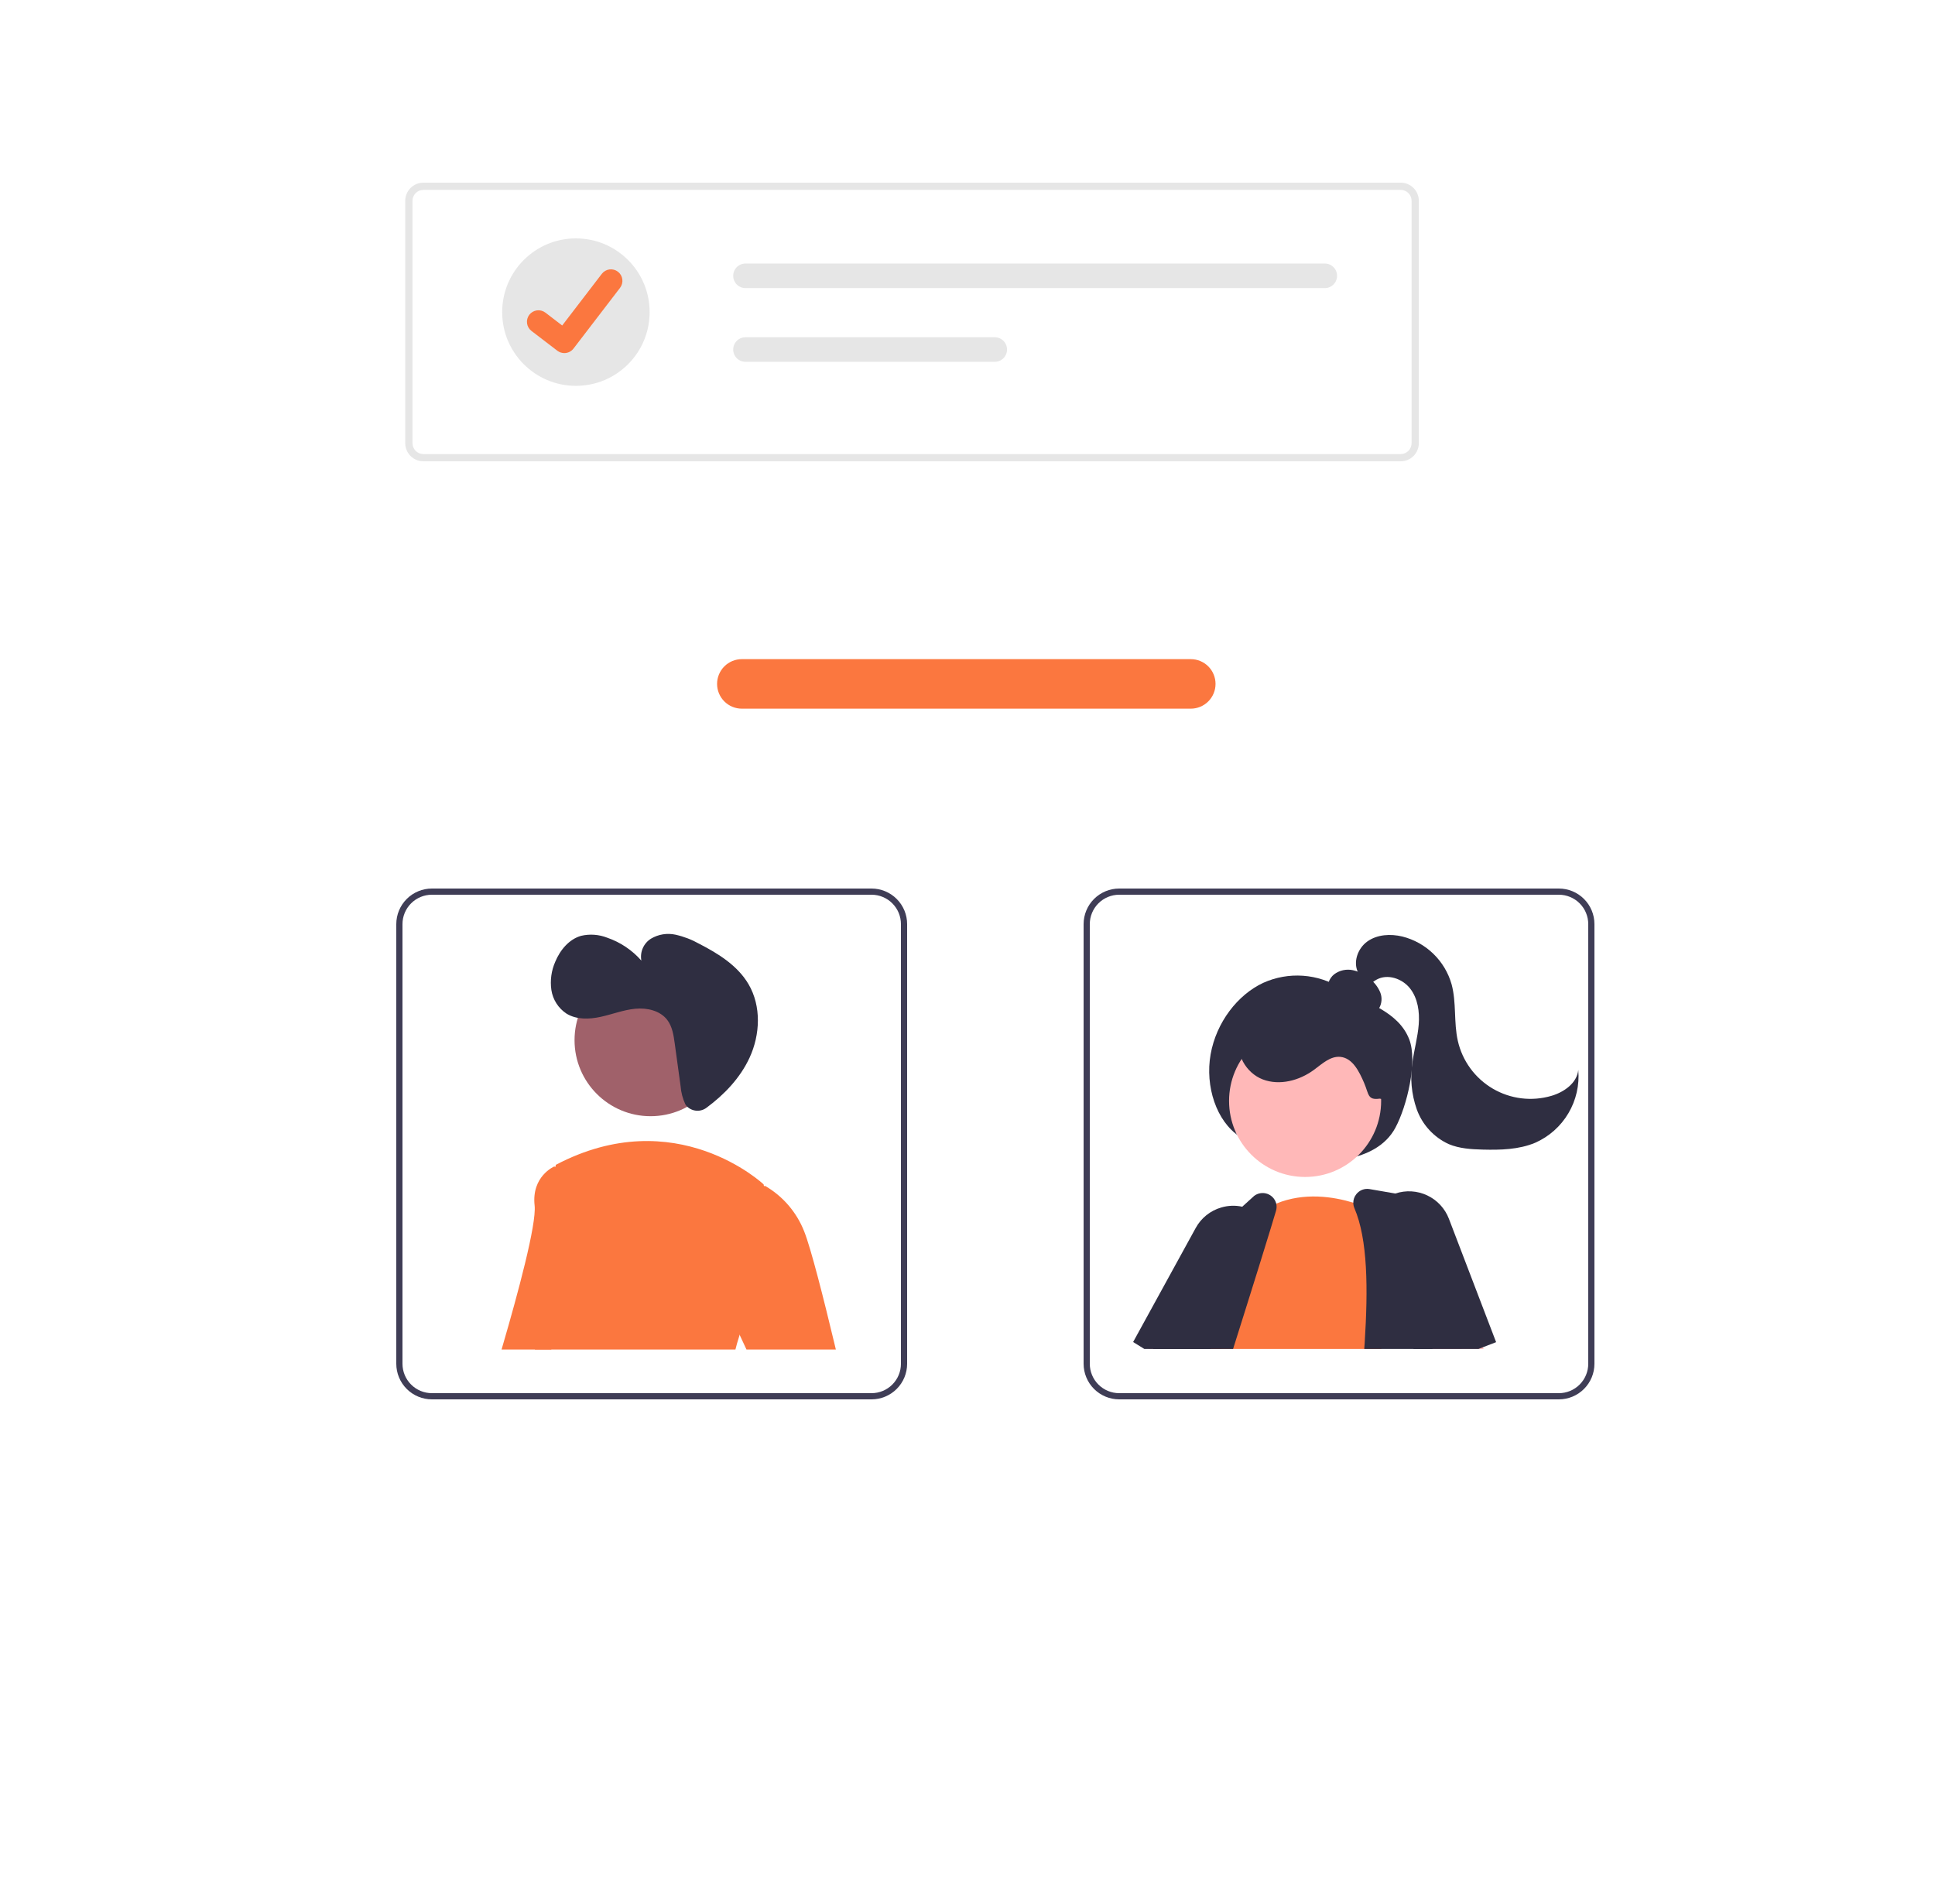 <svg width="625" height="615" viewBox="0 0 625 615" fill="none" xmlns="http://www.w3.org/2000/svg">
<g clip-path="url(#clip0_816_10681)">
<path d="M400.391 367.094C392.912 362.226 389.192 350.911 391.024 340.563C392.857 330.215 399.758 321.302 408.032 317.458C412.056 315.644 416.469 314.859 420.872 315.172C425.275 315.485 429.532 316.887 433.259 319.252C440.846 323.891 451.577 326.432 455.18 335.714C457.948 342.847 454.437 357.332 450.71 364.26C447.489 370.248 441.369 372.987 435.619 374.177C429.257 375.475 422.691 375.391 416.365 373.931C410.039 372.471 404.1 369.67 398.95 365.716L400.391 367.094Z" fill="#2F2E41"/>
<path d="M396.49 422.054L390.51 432.364L389.72 433.724L388.57 435.724H370.94L372.13 433.724L375.21 428.534L382.39 416.414L390.52 419.664L396.49 422.054Z" fill="#FFB8B8"/>
<path d="M369.62 435.724L366.4 433.724L366 433.474L386.21 396.644C387.079 395.05 388.256 393.644 389.672 392.507C391.088 391.371 392.715 390.527 394.46 390.024C396.662 389.368 398.995 389.282 401.24 389.774C402.55 390.05 403.811 390.522 404.98 391.174C405.461 391.438 405.926 391.731 406.37 392.054C408.079 393.252 409.483 394.834 410.47 396.674C411.644 398.827 412.225 401.254 412.151 403.706C412.077 406.157 411.352 408.545 410.05 410.624L402.26 423.074L395.6 433.724L394.35 435.724H369.62Z" fill="#2F2E41"/>
<path d="M421.544 380.165C435.109 380.165 446.105 369.169 446.105 355.604C446.105 342.039 435.109 331.043 421.544 331.043C407.979 331.043 396.983 342.039 396.983 355.604C396.983 369.169 407.979 380.165 421.544 380.165Z" fill="#FFB8B8"/>
<path d="M446.2 435.724H390.99L391.24 435.014C391.1 434.584 390.97 434.154 390.85 433.724C390.72 433.274 390.61 432.814 390.51 432.364C389.613 428.178 389.616 423.849 390.52 419.664C393.57 404.684 405.74 392.514 405.74 392.514C405.95 392.354 406.16 392.204 406.37 392.054C408.18 390.728 410.145 389.627 412.22 388.774C421.26 385.024 430.74 386.534 437.11 388.474C439.328 389.145 441.497 389.97 443.6 390.944C444.34 391.294 444.74 391.514 444.74 391.514L445.37 410.724L446.13 433.724L446.2 435.724Z" fill="#FB773F"/>
<path d="M471.74 433.724L467.52 412.264L463.26 390.624C463.083 389.731 462.639 388.912 461.987 388.274C461.336 387.637 460.507 387.212 459.61 387.054L450.69 385.514L442.39 384.084C441.589 383.94 440.765 384.018 440.005 384.308C439.245 384.599 438.58 385.092 438.08 385.734C437.456 386.512 437.114 387.478 437.11 388.474C437.11 389.09 437.236 389.699 437.48 390.264C441.81 400.364 441.89 416.354 440.79 433.724C440.74 434.384 440.7 435.054 440.65 435.724H472.14L471.74 433.724Z" fill="#2F2E41"/>
<path d="M412.22 388.774C412.037 388.046 411.675 387.375 411.168 386.822C410.66 386.269 410.024 385.85 409.314 385.604C408.605 385.359 407.846 385.293 407.105 385.413C406.364 385.533 405.665 385.836 405.07 386.294L401.24 389.774L385.56 404.054C385.071 404.492 384.688 405.036 384.44 405.644C382.67 409.874 379.22 418.224 375.21 428.534C374.56 430.214 373.89 431.944 373.2 433.724C372.96 434.384 372.7 435.054 372.44 435.724H398.28C398.49 435.054 398.7 434.384 398.91 433.724C400.06 430.094 401.18 426.534 402.26 423.074C405.42 413.024 408.27 403.894 410.47 396.674C411.08 394.674 411.637 392.827 412.14 391.134C412.375 390.368 412.403 389.554 412.22 388.774Z" fill="#2F2E41"/>
<path d="M477.54 435.725H479.21L478.98 435.165L478.37 433.725L468.96 411.395L467.52 412.265L455.96 419.255L461.89 433.725L462.71 435.725H472.14H477.54Z" fill="#FFB8B8"/>
<path d="M468 393.684C466.727 390.351 464.214 387.64 460.988 386.117C457.762 384.594 454.072 384.378 450.69 385.514C450.258 385.657 449.834 385.824 449.42 386.014C447.051 387.07 445.032 388.781 443.6 390.944C443.016 391.807 442.536 392.737 442.17 393.714C441.521 395.409 441.214 397.215 441.268 399.03C441.321 400.844 441.733 402.63 442.48 404.284L445.37 410.724L455.71 433.724L456.61 435.724H477.54L478.98 435.164L482.72 433.724L483.24 433.524L468 393.684Z" fill="#2F2E41"/>
<path d="M440.834 327.396C441.69 327.653 442.607 327.62 443.443 327.303C444.278 326.986 444.986 326.402 445.456 325.642C445.902 324.868 446.164 324.001 446.222 323.11C446.281 322.218 446.135 321.325 445.795 320.499C445.098 318.849 443.999 317.401 442.599 316.284C441.01 314.846 439.074 313.844 436.982 313.376C435.936 313.151 434.855 313.153 433.811 313.383C432.766 313.613 431.784 314.064 430.929 314.706C430.09 315.37 429.468 316.27 429.143 317.289C428.817 318.308 428.804 319.402 429.103 320.429C429.739 322.273 431.462 323.509 433.182 324.429C436.595 326.251 440.359 327.321 444.22 327.567L440.834 327.396Z" fill="#2F2E41"/>
<path d="M445.612 354.87C441.664 355.415 442.171 353.405 440.589 349.746C439.008 346.087 436.891 341.744 432.922 341.373C429.669 341.069 426.99 343.67 424.355 345.6C419.659 349.042 413.329 350.726 407.885 348.662C402.442 346.597 398.659 340.109 400.724 334.666C401.367 333.162 402.312 331.807 403.5 330.684C404.688 329.561 406.094 328.694 407.631 328.136C410.714 327.04 413.988 326.585 417.253 326.8C424.515 327.032 431.637 328.855 438.117 332.14C442.589 334.413 446.943 337.664 448.64 342.385C450.336 347.105 451.453 353.739 446.602 355.016L445.612 354.87Z" fill="#2F2E41"/>
<path d="M438.816 314.411C436.864 311.014 438.475 306.353 441.669 304.083C444.862 301.813 449.146 301.59 452.957 302.5C456.726 303.45 460.179 305.373 462.969 308.078C465.76 310.783 467.791 314.174 468.857 317.912C470.474 323.853 469.513 330.234 470.882 336.237C471.612 339.437 472.99 342.454 474.93 345.102C476.87 347.749 479.331 349.972 482.162 351.633C484.994 353.293 488.135 354.356 491.392 354.757C494.65 355.158 497.956 354.888 501.105 353.963C505.207 352.758 509.375 349.829 509.779 345.573C510.203 350.461 509.089 355.359 506.592 359.582C504.094 363.804 500.339 367.14 495.851 369.122C490.566 371.327 484.671 371.471 478.946 371.324C475.215 371.228 471.4 371.003 467.958 369.56C465.577 368.474 463.436 366.924 461.662 365C459.888 363.076 458.515 360.817 457.625 358.356C455.873 353.409 455.399 348.1 456.249 342.921C456.812 338.893 457.933 334.945 458.246 330.889C458.56 326.834 457.965 322.504 455.465 319.295C452.965 316.087 448.189 314.448 444.635 316.425C443.206 317.22 442.054 318.518 440.502 319.031C438.949 319.543 436.75 318.642 436.891 317.014L438.816 314.411Z" fill="#2F2E41"/>
<path d="M184.22 377.844L178.28 433.904L178.07 435.904H162C162.19 435.254 162.38 434.584 162.58 433.904C167.14 418.264 173.35 395.434 172.68 389.384C171.63 379.944 178.98 376.794 178.98 376.794L179.44 376.884L184.22 377.844Z" fill="#FB773F"/>
<path d="M210.136 360.54C223.701 360.54 234.698 349.544 234.698 335.979C234.698 322.414 223.701 311.418 210.136 311.418C196.572 311.418 185.575 322.414 185.575 335.979C185.575 349.544 196.572 360.54 210.136 360.54Z" fill="#A0616A"/>
<path d="M241.93 424.004C240.691 426.287 239.677 428.685 238.9 431.164C238.61 432.044 238.33 432.964 238.07 433.904C237.88 434.554 237.71 435.224 237.54 435.904H172.76C172.85 435.244 172.93 434.574 173.02 433.904C176.33 407.754 179.01 381.214 179.44 376.884C179.48 376.474 179.5 376.264 179.5 376.264C218.32 355.804 246.65 382.564 246.65 382.564C246.65 382.564 246.69 382.754 246.75 383.124C247.37 386.864 250.53 408.704 241.93 424.004Z" fill="#FB773F"/>
<path d="M238.9 431.164L234.58 421.904L235.63 385.184L246.75 383.124L247.14 383.054C252.888 386.395 257.336 391.583 259.76 397.774C261.92 403.174 266.03 419.414 269.5 433.904C269.66 434.574 269.82 435.244 269.98 435.904H241.11L240.18 433.904L238.9 431.164Z" fill="#FB773F"/>
<path d="M384.615 228.903H239.615C237.493 228.903 235.458 228.06 233.958 226.56C232.458 225.06 231.615 223.025 231.615 220.903C231.615 218.782 232.458 216.747 233.958 215.246C235.458 213.746 237.493 212.903 239.615 212.903H384.615C386.737 212.903 388.772 213.746 390.272 215.246C391.772 216.747 392.615 218.782 392.615 220.903C392.615 223.025 391.772 225.06 390.272 226.56C388.772 228.06 386.737 228.903 384.615 228.903Z" fill="#FB773F"/>
<path d="M221.884 357.377C222.716 358.197 223.816 358.69 224.982 358.765C226.147 358.839 227.301 358.491 228.23 357.784C234.019 353.493 239.101 348.152 242.108 341.637C245.554 334.172 245.939 325.012 241.784 317.917C238.271 311.919 232.069 308.049 225.888 304.871C223.488 303.516 220.903 302.52 218.214 301.913C215.497 301.314 212.653 301.772 210.263 303.196C209.093 303.929 208.171 304.998 207.618 306.263C207.065 307.528 206.906 308.93 207.162 310.287C204.193 306.899 200.39 304.346 196.13 302.881C193.448 301.832 190.51 301.619 187.705 302.271C183.782 303.383 180.919 306.868 179.352 310.633C178.086 313.496 177.648 316.658 178.09 319.758C178.322 321.3 178.876 322.777 179.715 324.092C180.554 325.407 181.66 326.531 182.96 327.392C186.204 329.399 190.341 329.254 194.065 328.434C197.79 327.615 201.395 326.189 205.192 325.828C208.989 325.468 213.216 326.414 215.527 329.448C217.154 331.585 217.572 334.377 217.937 337.038L219.837 350.877C219.992 352.879 220.504 354.837 221.347 356.659C221.493 356.922 221.674 357.163 221.884 357.377Z" fill="#2F2E41"/>
<path d="M452.429 149.001H136.74C135.19 148.999 133.704 148.383 132.608 147.287C131.512 146.191 130.896 144.705 130.894 143.155V64.846C130.896 63.296 131.512 61.81 132.608 60.714C133.704 59.618 135.19 59.002 136.74 59H452.429C453.979 59.002 455.465 59.618 456.561 60.714C457.657 61.81 458.273 63.296 458.275 64.846V143.155C458.273 144.705 457.657 146.191 456.561 147.287C455.465 148.383 453.979 148.999 452.429 149.001ZM136.74 61.339C135.81 61.34 134.918 61.71 134.261 62.368C133.603 63.025 133.233 63.917 133.232 64.847V143.156C133.233 144.086 133.603 144.978 134.26 145.636C134.918 146.293 135.81 146.663 136.74 146.664H452.429C453.359 146.663 454.251 146.293 454.909 145.636C455.566 144.978 455.936 144.086 455.937 143.156V64.846C455.936 63.916 455.566 63.024 454.909 62.366C454.251 61.709 453.359 61.339 452.429 61.338L136.74 61.339Z" fill="#E6E6E6"/>
<path d="M240.791 85.119C239.738 85.119 238.729 85.537 237.984 86.282C237.24 87.026 236.822 88.036 236.822 89.088C236.822 90.141 237.24 91.15 237.984 91.895C238.729 92.639 239.738 93.057 240.791 93.057H427.899C428.952 93.057 429.961 92.639 430.705 91.895C431.45 91.15 431.868 90.141 431.868 89.088C431.868 88.036 431.45 87.026 430.705 86.282C429.961 85.537 428.952 85.119 427.899 85.119H240.791Z" fill="#E6E6E6"/>
<path d="M240.791 108.934C239.738 108.934 238.729 109.352 237.984 110.096C237.24 110.84 236.822 111.85 236.822 112.903C236.822 113.955 237.24 114.965 237.984 115.709C238.729 116.453 239.738 116.872 240.791 116.872H321.304C322.357 116.872 323.366 116.453 324.11 115.709C324.855 114.965 325.273 113.955 325.273 112.903C325.273 111.85 324.855 110.84 324.11 110.096C323.366 109.352 322.357 108.934 321.304 108.934H240.791Z" fill="#E6E6E6"/>
<path d="M186.016 124.629C199.168 124.629 209.83 113.967 209.83 100.815C209.83 87.663 199.168 77.001 186.016 77.001C172.864 77.001 162.202 87.663 162.202 100.815C162.202 113.967 172.864 124.629 186.016 124.629Z" fill="#E6E6E6"/>
<path d="M182.273 114.05C181.473 114.051 180.694 113.792 180.054 113.312L180.014 113.282L171.656 106.888C170.874 106.289 170.361 105.403 170.232 104.426C170.103 103.449 170.367 102.46 170.966 101.678C171.565 100.896 172.451 100.383 173.428 100.254C174.405 100.125 175.394 100.389 176.176 100.988L181.59 105.139L194.383 88.449C194.982 87.668 195.867 87.156 196.843 87.027C197.819 86.898 198.806 87.162 199.588 87.761L199.509 87.871L199.591 87.761C200.372 88.361 200.882 89.246 201.011 90.222C201.14 91.198 200.876 92.185 200.278 92.967L185.231 112.601C184.883 113.053 184.435 113.419 183.923 113.67C183.411 113.921 182.847 114.051 182.277 114.049L182.273 114.05Z" fill="#FB773F"/>
<path d="M503.51 287H361.49C358.444 287.004 355.524 288.215 353.37 290.369C351.215 292.523 350.004 295.444 350 298.49V440.51C350.004 443.556 351.215 446.477 353.37 448.631C355.524 450.785 358.444 451.996 361.49 452H503.51C506.557 451.998 509.478 450.787 511.633 448.632C513.787 446.478 514.998 443.557 515 440.51V298.49C514.998 295.443 513.787 292.522 511.633 290.368C509.478 288.213 506.557 287.002 503.51 287ZM513 440.51C512.998 443.026 511.997 445.439 510.218 447.218C508.439 448.997 506.026 449.998 503.51 450H361.49C358.974 449.996 356.563 448.995 354.784 447.216C353.005 445.437 352.004 443.026 352 440.51V298.49C352.004 295.974 353.005 293.563 354.784 291.784C356.563 290.005 358.974 289.004 361.49 289H503.51C506.026 289.002 508.439 290.003 510.218 291.782C511.997 293.561 512.998 295.974 513 298.49V440.51ZM387.72 450C387.84 450.43 387.97 450.86 388.11 451.29L387.86 452H437.52C437.57 451.33 437.61 450.66 437.66 450H387.72Z" fill="#3F3D56"/>
<path d="M281.51 287H139.49C136.444 287.004 133.524 288.215 131.37 290.369C129.215 292.523 128.004 295.444 128 298.49V440.51C128.004 443.556 129.215 446.477 131.37 448.631C133.524 450.785 136.444 451.996 139.49 452H281.51C284.557 451.998 287.478 450.787 289.633 448.632C291.787 446.478 292.998 443.557 293 440.51V298.49C292.998 295.443 291.787 292.522 289.633 290.368C287.478 288.213 284.557 287.002 281.51 287ZM291 440.51C290.998 443.026 289.997 445.439 288.218 447.218C286.439 448.997 284.026 449.998 281.51 450H139.49C136.974 449.996 134.563 448.995 132.784 447.216C131.005 445.437 130.004 443.026 130 440.51V298.49C130.004 295.974 131.005 293.563 132.784 291.784C134.563 290.005 136.974 289.004 139.49 289H281.51C284.026 289.002 286.439 290.003 288.218 291.782C289.997 293.561 290.998 295.974 291 298.49V440.51ZM181.38 450L181.17 452H240.64C240.81 451.32 240.98 450.65 241.17 450H181.38Z" fill="#3F3D56"/>
</g>
<defs>
<clipPath id="clip0_816_10681">
<rect width="624.45" height="614.164" fill="white"/>
</clipPath>
</defs>
</svg>
